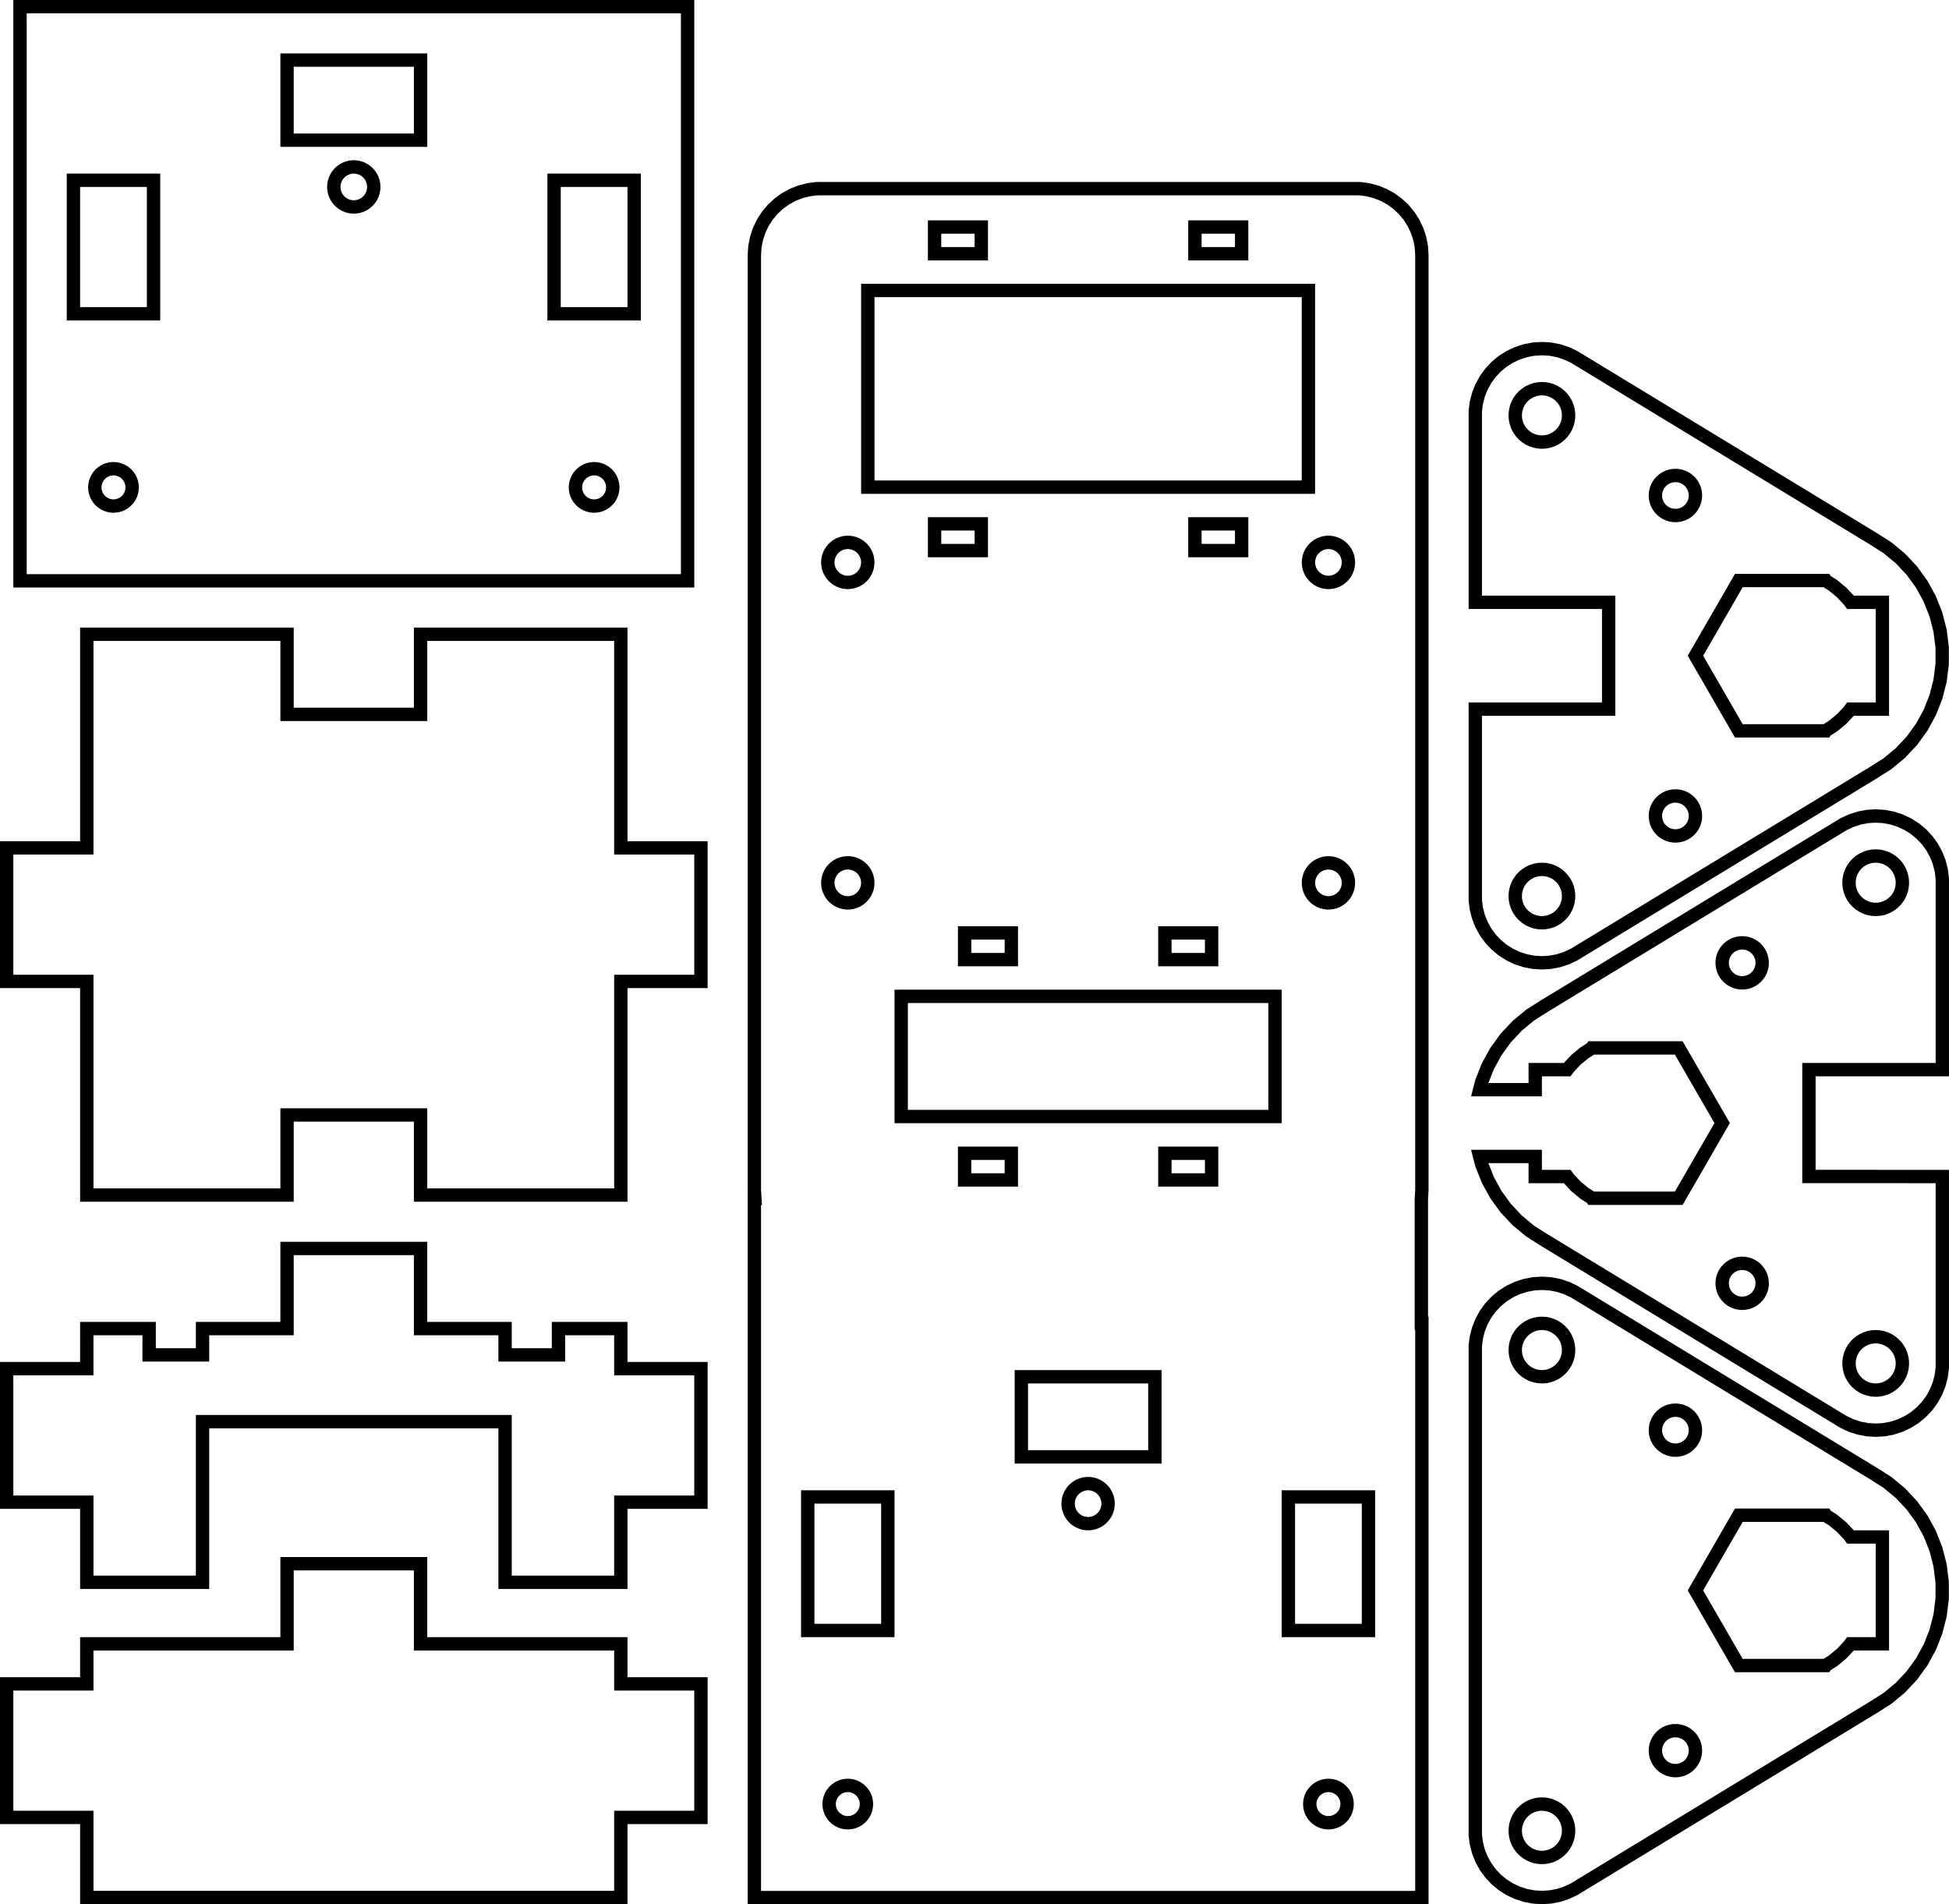 <?xml version="1.0" encoding="UTF-8" standalone="no"?>
<svg
   width="145.98mm"
   height="142.609mm"
   viewBox="-1 -125 145.98 142.609"
   version="1.1"
   id="svg3141"
   sodipodi:docname="z_axis_assembly_prototype_2.svg"
   inkscape:version="1.1.2 (0a00cf5339, 2022-02-04, custom)"
   xmlns:inkscape="http://www.inkscape.org/namespaces/inkscape"
   xmlns:sodipodi="http://sodipodi.sourceforge.net/DTD/sodipodi-0.dtd"
   xmlns="http://www.w3.org/2000/svg"
   xmlns:svg="http://www.w3.org/2000/svg"
   xmlns:rdf="http://www.w3.org/1999/02/22-rdf-syntax-ns#"
   xmlns:cc="http://creativecommons.org/ns#"
   xmlns:dc="http://purl.org/dc/elements/1.1/">
  <defs
     id="defs3145" />
  <sodipodi:namedview
     id="namedview3143"
     pagecolor="#ffffff"
     bordercolor="#666666"
     borderopacity="1.0"
     inkscape:pageshadow="2"
     inkscape:pageopacity="0.0"
     inkscape:pagecheckerboard="0"
     inkscape:document-units="mm"
     showgrid="false"
     inkscape:zoom="0.52223735"
     inkscape:cx="125.4219"
     inkscape:cy="217.33413"
     inkscape:window-width="1366"
     inkscape:window-height="750"
     inkscape:window-x="0"
     inkscape:window-y="0"
     inkscape:window-maximized="1"
     inkscape:current-layer="svg3141" />
  <title
     id="title3137">OpenSCAD Model</title>
  <g
     id="g3774"
     transform="translate(2.006,18.453)">
    <path
       d="m 48.494,-142.953 h -50 v 43 h 50 z"
       id="path3260"
       style="fill:none;stroke:#000000" />
    <path
       d="m 43.494,-79.953 v -16 h -15 v 6 h -10 v -6 h -15 v 16 h -6 v 10 h 6 v 16 h 15 v -6 h 10 v 6 h 15 v -16 h 6 v -10 z"
       id="path3256"
       style="fill:none;stroke:#000000" />
    <path
       d="m 3.494,-30.953 v 6 h 8.67 v -12.03 h 22.66 v 12.03 h 8.67 v -6 h 6 v -10 h -6 v -3 h -4.67 v 1.97 h -4 v -1.97 H 28.494 v -6 h -10 v 6 h -6.33 v 1.97 h -4 v -1.97 h -4.67 v 3 h -6 v 10 z"
       id="path3258"
       style="fill:none;stroke:#000000" />
    <path
       d="m 3.494,-7.344 v 6 h 40 v -6 h 6 v -10 h -6 v -3 h -15 v -6 h -10 v 6 h -15 v 3 h -6 v 10 z"
       id="path3254"
       style="fill:none;stroke:#000000" />
    <path
       d="m 132.483,-55.345 v -8 h 9.99 v -14.314 l -0.079,-0.623 -0.156,-0.608 -0.231,-0.584 -0.302,-0.55 -0.369,-0.508 -0.43,-0.458 -0.484,-0.4 -0.53,-0.336 -0.568,-0.267 -0.597,-0.194 -0.617,-0.118 -0.627,-0.039 -0.627,0.039 -0.617,0.118 -0.597,0.194 -0.568,0.267 -22.409,13.618 -1.06,0.673 -0.967,0.8 -0.86,0.915 -0.738,1.016 -0.605,1.101 -0.463,1.168 -0.151,0.59 h 4.162 v -1.5 h 2.388 l 0.104,-0.143 0.558,-0.595 0.629,-0.52 0.563,-0.357 0.008,-0.013 h 6.5 l 3.25,5.629 -3.25,5.629 h -6.5 l -0.008,-0.013 -0.563,-0.357 -0.629,-0.52 -0.558,-0.595 -0.104,-0.143 h -2.388 v -1.5 h -4.162 l 0.151,0.59 0.463,1.168 0.605,1.101 0.738,1.016 0.86,0.915 0.967,0.8 1.06,0.673 22.409,13.618 0.568,0.267 0.597,0.194 0.617,0.118 0.627,0.039 0.627,-0.039 0.617,-0.118 0.597,-0.194 0.568,-0.267 0.53,-0.336 0.484,-0.4 0.43,-0.458 0.369,-0.508 0.302,-0.55 0.231,-0.584 0.156,-0.608 0.079,-0.623 v -14.314 z"
       id="path3230"
       style="fill:none;stroke:#000000" />
    <path
       d="m 142.306,-96.219 -0.312,-1.216 -0.462,-1.168 -0.605,-1.101 -0.738,-1.016 -0.86,-0.915 -0.968,-0.8 -1.06,-0.673 -22.409,-13.619 -0.568,-0.267 -0.598,-0.194 -0.616,-0.118 -0.627,-0.039 -0.627,0.039 -0.616,0.118 -0.598,0.194 -0.568,0.267 -0.53,0.337 -0.484,0.4 -0.43,0.458 -0.369,0.508 -0.302,0.55 -0.231,0.584 -0.156,0.608 -0.079,0.623 v 14.314 h 9.99 v 8 h -9.99 v 14.314 l 0.079,0.623 0.156,0.608 0.231,0.584 0.302,0.55 0.369,0.508 0.43,0.458 0.484,0.4 0.53,0.336 0.568,0.267 0.598,0.194 0.616,0.118 0.627,0.039 0.627,-0.039 0.616,-0.118 0.598,-0.194 0.568,-0.267 22.409,-13.618 1.06,-0.673 0.968,-0.8 0.86,-0.915 0.738,-1.016 0.605,-1.101 0.462,-1.168 0.312,-1.216 0.157,-1.246 v -1.256 z"
       id="path3218"
       style="fill:none;stroke:#000000" />
    <path
       d="m 142.306,-26.219 -0.312,-1.216 -0.462,-1.168 -0.605,-1.101 -0.738,-1.016 -0.86,-0.916 -0.968,-0.8 -1.06,-0.673 -22.409,-13.618 -0.568,-0.267 -0.598,-0.194 -0.616,-0.118 -0.627,-0.039 -0.627,0.039 -0.616,0.118 -0.598,0.194 -0.568,0.267 -0.53,0.336 -0.484,0.4 -0.43,0.458 -0.369,0.508 -0.302,0.55 -0.231,0.584 -0.156,0.608 -0.079,0.623 v 36.628 l 0.079,0.623 0.156,0.608 0.231,0.584 0.302,0.55 0.369,0.508 0.43,0.458 0.484,0.4 0.53,0.336 0.568,0.267 0.598,0.194 0.616,0.118 0.627,0.039 0.627,-0.039 0.616,-0.118 0.598,-0.194 0.568,-0.267 22.409,-13.618 1.06,-0.673 0.968,-0.8 0.86,-0.915 0.738,-1.016 0.605,-1.101 0.462,-1.168 0.312,-1.216 0.157,-1.246 v -1.256 z"
       id="path3139"
       style="fill:none;stroke:#000000" />
    <path
       id="path944"
       style="fill:none;stroke:#000000;stroke-width:1"
       d="m 58.18,-129.324 -0.623,0.079 -0.608,0.156 -0.584,0.231 -0.55,0.303 -0.508,0.369 -0.458,0.43 -0.4,0.484 -0.336,0.53 -0.267,0.568 -0.194,0.597 -0.118,0.617 -0.039,0.627 v 70 l 0.039,0.627 h -0.039 v 9.364 43 H 103.493 V -44.344 h -0.039 v -9.364 l 0.039,-0.627 v -70 l -0.039,-0.627 -0.118,-0.617 -0.194,-0.597 -0.267,-0.568 -0.336,-0.53 -0.4,-0.484 -0.458,-0.43 -0.508,-0.369 -0.55,-0.303 -0.584,-0.231 -0.608,-0.156 -0.623,-0.079 z" />
  </g>
  <g
     id="g3764"
     transform="translate(2.006,18.453)">
    <path
       d="m 41.406,-105.556 -0.174,-0.022 -0.17,-0.044 -0.164,-0.065 -0.154,-0.085 -0.142,-0.103 -0.128,-0.12 -0.112,-0.135 -0.094,-0.148 -0.075,-0.159 -0.054,-0.167 -0.033,-0.173 -0.011,-0.175 0.011,-0.175 0.033,-0.173 0.054,-0.167 0.075,-0.159 0.094,-0.148 0.112,-0.135 0.128,-0.12 0.142,-0.103 0.154,-0.085 0.164,-0.065 0.17,-0.044 0.174,-0.022 h 0.176 l 0.174,0.022 0.17,0.044 0.164,0.065 0.154,0.085 0.142,0.103 0.128,0.12 0.112,0.135 0.094,0.148 0.075,0.159 0.054,0.167 0.033,0.173 0.011,0.175 -0.011,0.175 -0.033,0.173 -0.054,0.167 -0.075,0.159 -0.094,0.148 -0.112,0.135 -0.128,0.12 -0.142,0.103 -0.154,0.085 -0.164,0.065 -0.17,0.044 -0.174,0.022 z"
       id="path3272"
       style="fill:none;stroke:#000000" />
    <path
       d="m 5.406,-105.556 -0.174,-0.022 -0.17,-0.044 -0.163,-0.065 -0.154,-0.085 -0.142,-0.103 -0.128,-0.12 -0.112,-0.135 -0.094,-0.148 -0.075,-0.159 -0.054,-0.167 -0.033,-0.173 -0.011,-0.175 0.011,-0.175 0.033,-0.173 0.054,-0.167 0.075,-0.159 0.094,-0.148 0.112,-0.135 0.128,-0.12 0.142,-0.103 0.154,-0.085 0.163,-0.065 0.17,-0.044 0.174,-0.022 h 0.176 l 0.174,0.022 0.17,0.044 0.163,0.065 0.154,0.085 0.142,0.103 0.128,0.12 0.112,0.135 0.094,0.148 0.075,0.159 0.054,0.167 0.033,0.173 0.011,0.175 -0.011,0.175 -0.033,0.173 -0.054,0.167 -0.075,0.159 -0.094,0.148 -0.112,0.135 -0.128,0.12 -0.142,0.103 -0.154,0.085 -0.163,0.065 -0.17,0.044 -0.174,0.022 z"
       id="path3270"
       style="fill:none;stroke:#000000" />
    <path
       d="m 2.494,-119.953 v -10 h 6 v 10 z"
       id="path3268"
       style="fill:none;stroke:#000000" />
    <path
       d="m 38.494,-119.953 v -10 h 6 v 10 z"
       id="path3266"
       style="fill:none;stroke:#000000" />
    <path
       d="m 23.399,-127.956 -0.187,-0.024 -0.182,-0.047 -0.175,-0.069 -0.165,-0.091 -0.152,-0.111 -0.137,-0.129 -0.12,-0.145 -0.101,-0.159 -0.08,-0.17 -0.058,-0.179 -0.035,-0.185 -0.012,-0.188 0.012,-0.188 0.035,-0.185 0.058,-0.179 0.08,-0.17 0.101,-0.159 0.12,-0.145 0.137,-0.129 0.152,-0.111 0.165,-0.091 0.175,-0.069 0.182,-0.047 0.187,-0.024 h 0.188 l 0.187,0.024 0.182,0.047 0.175,0.069 0.165,0.091 0.152,0.111 0.137,0.129 0.12,0.145 0.101,0.159 0.08,0.17 0.058,0.179 0.035,0.185 0.012,0.188 -0.012,0.188 -0.035,0.185 -0.058,0.179 -0.08,0.17 -0.101,0.159 -0.12,0.145 -0.137,0.129 -0.152,0.111 -0.165,0.091 -0.175,0.069 -0.182,0.047 -0.187,0.024 z"
       id="path3264"
       style="fill:none;stroke:#000000" />
    <path
       d="m 18.494,-132.953 v -6 h 10 v 6 z"
       id="path3262"
       style="fill:none;stroke:#000000" />
    <path
       d="m 139.479,-41.22 -0.031,0.249 -0.062,0.243 -0.092,0.234 -0.121,0.22 -0.148,0.203 -0.172,0.183 -0.194,0.16 -0.212,0.135 -0.227,0.107 -0.239,0.078 -0.247,0.047 -0.251,0.016 -0.251,-0.016 -0.247,-0.047 -0.239,-0.078 -0.227,-0.107 -0.212,-0.135 -0.194,-0.16 -0.172,-0.183 -0.148,-0.203 -0.121,-0.22 -0.092,-0.234 -0.062,-0.243 -0.031,-0.249 v -0.251 l 0.031,-0.249 0.062,-0.243 0.092,-0.234 0.121,-0.22 0.148,-0.203 0.172,-0.183 0.194,-0.16 0.212,-0.135 0.227,-0.107 0.239,-0.078 0.247,-0.047 0.251,-0.016 0.251,0.016 0.247,0.047 0.239,0.078 0.227,0.107 0.212,0.135 0.194,0.16 0.172,0.183 0.148,0.203 0.121,0.22 0.092,0.234 0.062,0.243 0.031,0.249 z"
       id="path3238"
       style="fill:none;stroke:#000000" />
    <path
       d="m 139.479,-77.22 -0.031,0.249 -0.062,0.243 -0.092,0.234 -0.121,0.22 -0.148,0.203 -0.172,0.183 -0.194,0.16 -0.212,0.135 -0.227,0.107 -0.239,0.078 -0.247,0.047 -0.251,0.016 -0.251,-0.016 -0.247,-0.047 -0.239,-0.078 -0.227,-0.107 -0.212,-0.135 -0.194,-0.16 -0.172,-0.183 -0.148,-0.203 -0.121,-0.22 -0.092,-0.234 -0.062,-0.243 -0.031,-0.249 v -0.251 l 0.031,-0.249 0.062,-0.243 0.092,-0.234 0.121,-0.22 0.148,-0.203 0.172,-0.183 0.194,-0.16 0.212,-0.135 0.227,-0.107 0.239,-0.078 0.247,-0.047 0.251,-0.016 0.251,0.016 0.247,0.047 0.239,0.078 0.227,0.107 0.212,0.135 0.194,0.16 0.172,0.183 0.148,0.203 0.121,0.22 0.092,0.234 0.062,0.243 0.031,0.249 z"
       id="path3236"
       style="fill:none;stroke:#000000" />
    <path
       d="m 128.98,-71.251 -0.024,0.187 -0.046,0.182 -0.07,0.175 -0.091,0.165 -0.11,0.152 -0.129,0.137 -0.145,0.12 -0.159,0.101 -0.171,0.08 -0.179,0.058 -0.185,0.035 -0.188,0.012 -0.188,-0.012 -0.185,-0.035 -0.179,-0.058 -0.171,-0.08 -0.159,-0.101 -0.145,-0.12 -0.129,-0.137 -0.11,-0.152 -0.091,-0.165 -0.07,-0.175 -0.046,-0.182 -0.024,-0.187 v -0.188 l 0.024,-0.187 0.046,-0.182 0.07,-0.175 0.091,-0.165 0.11,-0.152 0.129,-0.137 0.145,-0.12 0.159,-0.101 0.171,-0.08 0.179,-0.058 0.185,-0.035 0.188,-0.012 0.188,0.012 0.185,0.035 0.179,0.058 0.171,0.08 0.159,0.101 0.145,0.12 0.129,0.137 0.11,0.152 0.091,0.165 0.07,0.175 0.046,0.182 0.024,0.187 z"
       id="path3234"
       style="fill:none;stroke:#000000" />
    <path
       d="m 128.98,-47.251 -0.024,0.187 -0.046,0.182 -0.07,0.175 -0.091,0.165 -0.11,0.152 -0.129,0.137 -0.145,0.12 -0.159,0.101 -0.171,0.08 -0.179,0.058 -0.185,0.035 -0.188,0.012 -0.188,-0.012 -0.185,-0.035 -0.179,-0.058 -0.171,-0.08 -0.159,-0.101 -0.145,-0.12 -0.129,-0.137 -0.11,-0.152 -0.091,-0.165 -0.07,-0.175 -0.046,-0.182 -0.024,-0.187 v -0.188 l 0.024,-0.187 0.046,-0.182 0.07,-0.175 0.091,-0.165 0.11,-0.152 0.129,-0.137 0.145,-0.12 0.159,-0.101 0.171,-0.08 0.179,-0.058 0.185,-0.035 0.188,-0.012 0.188,0.012 0.185,0.035 0.179,0.058 0.171,0.08 0.159,0.101 0.145,0.12 0.129,0.137 0.11,0.152 0.091,0.165 0.07,0.175 0.046,0.182 0.024,0.187 z"
       id="path3232"
       style="fill:none;stroke:#000000" />
    <path
       d="m 137.983,-90.345 h -2.388 l -0.104,0.143 -0.559,0.595 -0.629,0.52 -0.563,0.357 -0.008,0.013 h -6.5 l -3.25,-5.629 3.25,-5.629 h 6.5 l 0.008,0.013 0.563,0.357 0.629,0.52 0.559,0.595 0.104,0.143 h 2.388 z"
       id="path3228"
       style="fill:none;stroke:#000000" />
    <path
       d="m 123.98,-82.251 -0.024,0.187 -0.046,0.182 -0.07,0.175 -0.091,0.165 -0.11,0.152 -0.129,0.137 -0.145,0.12 -0.159,0.101 -0.171,0.08 -0.179,0.058 -0.185,0.035 -0.188,0.012 -0.188,-0.012 -0.185,-0.035 -0.179,-0.058 -0.171,-0.08 -0.159,-0.101 -0.145,-0.12 -0.129,-0.137 -0.11,-0.152 -0.091,-0.165 -0.07,-0.175 -0.046,-0.182 -0.024,-0.187 v -0.188 l 0.024,-0.187 0.046,-0.182 0.07,-0.175 0.091,-0.165 0.11,-0.152 0.129,-0.137 0.145,-0.12 0.159,-0.101 0.171,-0.08 0.179,-0.058 0.185,-0.035 0.188,-0.012 0.188,0.012 0.185,0.035 0.179,0.058 0.171,0.08 0.159,0.101 0.145,0.12 0.129,0.137 0.11,0.152 0.091,0.165 0.07,0.175 0.046,0.182 0.024,0.187 z"
       id="path3226"
       style="fill:none;stroke:#000000" />
    <path
       d="m 123.98,-106.251 -0.024,0.187 -0.046,0.183 -0.07,0.175 -0.091,0.165 -0.11,0.152 -0.129,0.137 -0.145,0.121 -0.159,0.1 -0.171,0.081 -0.179,0.058 -0.185,0.035 -0.188,0.012 -0.188,-0.012 -0.185,-0.035 -0.179,-0.058 -0.171,-0.081 -0.159,-0.1 -0.145,-0.121 -0.129,-0.137 -0.11,-0.152 -0.091,-0.165 -0.07,-0.175 -0.046,-0.183 -0.024,-0.187 v -0.188 l 0.024,-0.187 0.046,-0.183 0.07,-0.175 0.091,-0.165 0.11,-0.152 0.129,-0.137 0.145,-0.121 0.159,-0.1 0.171,-0.081 0.179,-0.058 0.185,-0.035 0.188,-0.012 0.188,0.012 0.185,0.035 0.179,0.058 0.171,0.081 0.159,0.1 0.145,0.121 0.129,0.137 0.11,0.152 0.091,0.165 0.07,0.175 0.046,0.183 0.024,0.187 z"
       id="path3224"
       style="fill:none;stroke:#000000" />
    <path
       d="m 114.479,-112.219 -0.031,0.249 -0.063,0.243 -0.092,0.234 -0.121,0.22 -0.148,0.203 -0.172,0.183 -0.193,0.16 -0.212,0.135 -0.228,0.107 -0.239,0.077 -0.246,0.047 -0.251,0.016 -0.251,-0.016 -0.246,-0.047 -0.239,-0.077 -0.228,-0.107 -0.212,-0.135 -0.193,-0.16 -0.172,-0.183 -0.148,-0.203 -0.121,-0.22 -0.092,-0.234 -0.063,-0.243 -0.031,-0.249 v -0.252 l 0.031,-0.249 0.063,-0.243 0.092,-0.234 0.121,-0.22 0.148,-0.203 0.172,-0.183 0.193,-0.16 0.212,-0.135 0.228,-0.107 0.239,-0.077 0.246,-0.047 0.251,-0.016 0.251,0.016 0.246,0.047 0.239,0.077 0.228,0.107 0.212,0.135 0.193,0.16 0.172,0.183 0.148,0.203 0.121,0.22 0.092,0.234 0.063,0.243 0.031,0.249 z"
       id="path3222"
       style="fill:none;stroke:#000000" />
    <path
       d="m 114.479,-76.22 -0.031,0.249 -0.063,0.243 -0.092,0.234 -0.121,0.22 -0.148,0.203 -0.172,0.183 -0.193,0.16 -0.212,0.135 -0.228,0.107 -0.239,0.078 -0.246,0.047 -0.251,0.016 -0.251,-0.016 -0.246,-0.047 -0.239,-0.078 -0.228,-0.107 -0.212,-0.135 -0.193,-0.16 -0.172,-0.183 -0.148,-0.203 -0.121,-0.22 -0.092,-0.234 -0.063,-0.243 -0.031,-0.249 v -0.251 l 0.031,-0.249 0.063,-0.243 0.092,-0.234 0.121,-0.22 0.148,-0.203 0.172,-0.183 0.193,-0.16 0.212,-0.135 0.228,-0.107 0.239,-0.078 0.246,-0.047 0.251,-0.016 0.251,0.016 0.246,0.047 0.239,0.078 0.228,0.107 0.212,0.135 0.193,0.16 0.172,0.183 0.148,0.203 0.121,0.22 0.092,0.234 0.063,0.243 0.031,0.249 z"
       id="path3220"
       style="fill:none;stroke:#000000" />
    <path
       d="m 137.983,-20.345 h -2.388 l -0.104,0.143 -0.559,0.595 -0.629,0.52 -0.563,0.357 -0.008,0.013 h -6.5 l -3.25,-5.629 3.25,-5.629 h 6.5 l 0.008,0.013 0.563,0.357 0.629,0.52 0.559,0.595 0.104,0.143 h 2.388 z"
       id="path3216"
       style="fill:none;stroke:#000000" />
    <path
       d="m 123.98,-12.251 -0.024,0.187 -0.046,0.182 -0.07,0.175 -0.091,0.165 -0.11,0.152 -0.129,0.137 -0.145,0.12 -0.159,0.101 -0.171,0.08 -0.179,0.058 -0.185,0.035 -0.188,0.012 -0.188,-0.012 -0.185,-0.035 -0.179,-0.058 -0.171,-0.08 -0.159,-0.101 -0.145,-0.12 -0.129,-0.137 -0.11,-0.152 -0.091,-0.165 -0.07,-0.175 -0.046,-0.182 -0.024,-0.187 v -0.188 l 0.024,-0.187 0.046,-0.182 0.07,-0.175 0.091,-0.165 0.11,-0.152 0.129,-0.137 0.145,-0.12 0.159,-0.101 0.171,-0.08 0.179,-0.058 0.185,-0.035 0.188,-0.012 0.188,0.012 0.185,0.035 0.179,0.058 0.171,0.08 0.159,0.101 0.145,0.12 0.129,0.137 0.11,0.152 0.091,0.165 0.07,0.175 0.046,0.182 0.024,0.187 z"
       id="path3214"
       style="fill:none;stroke:#000000" />
    <path
       d="m 123.98,-36.251 -0.024,0.187 -0.046,0.182 -0.07,0.175 -0.091,0.165 -0.11,0.152 -0.129,0.137 -0.145,0.12 -0.159,0.101 -0.171,0.08 -0.179,0.058 -0.185,0.035 -0.188,0.012 -0.188,-0.012 -0.185,-0.035 -0.179,-0.058 -0.171,-0.08 -0.159,-0.101 -0.145,-0.12 -0.129,-0.137 -0.11,-0.152 -0.091,-0.165 -0.07,-0.175 -0.046,-0.182 -0.024,-0.187 v -0.188 l 0.024,-0.187 0.046,-0.182 0.07,-0.175 0.091,-0.165 0.11,-0.152 0.129,-0.137 0.145,-0.12 0.159,-0.101 0.171,-0.08 0.179,-0.058 0.185,-0.035 0.188,-0.012 0.188,0.012 0.185,0.035 0.179,0.058 0.171,0.08 0.159,0.101 0.145,0.12 0.129,0.137 0.11,0.152 0.091,0.165 0.07,0.175 0.046,0.182 0.024,0.187 z"
       id="path3212"
       style="fill:none;stroke:#000000" />
    <path
       d="m 114.479,-6.22 -0.031,0.249 -0.063,0.243 -0.092,0.234 -0.121,0.22 -0.148,0.203 -0.172,0.183 -0.193,0.16 -0.212,0.135 -0.228,0.107 -0.239,0.078 -0.246,0.047 -0.251,0.016 -0.251,-0.016 -0.246,-0.047 -0.239,-0.078 -0.228,-0.107 -0.212,-0.135 -0.193,-0.16 -0.172,-0.183 -0.148,-0.203 -0.121,-0.22 -0.092,-0.234 -0.063,-0.243 -0.031,-0.249 v -0.251 l 0.031,-0.249 0.063,-0.243 0.092,-0.234 0.121,-0.22 0.148,-0.203 0.172,-0.183 0.193,-0.16 0.212,-0.135 0.228,-0.107 0.239,-0.078 0.246,-0.047 0.251,-0.016 0.251,0.016 0.246,0.047 0.239,0.078 0.228,0.107 0.212,0.135 0.193,0.16 0.172,0.183 0.148,0.203 0.121,0.22 0.092,0.234 0.063,0.243 0.031,0.249 z"
       id="path3210"
       style="fill:none;stroke:#000000" />
    <path
       d="m 114.479,-42.22 -0.031,0.249 -0.063,0.243 -0.092,0.234 -0.121,0.22 -0.148,0.203 -0.172,0.183 -0.193,0.16 -0.212,0.135 -0.228,0.107 -0.239,0.078 -0.246,0.047 -0.251,0.016 -0.251,-0.016 -0.246,-0.047 -0.239,-0.078 -0.228,-0.107 -0.212,-0.135 -0.193,-0.16 -0.172,-0.183 -0.148,-0.203 -0.121,-0.22 -0.092,-0.234 -0.063,-0.243 -0.031,-0.249 v -0.251 l 0.031,-0.249 0.063,-0.243 0.092,-0.234 0.121,-0.22 0.148,-0.203 0.172,-0.183 0.193,-0.16 0.212,-0.135 0.228,-0.107 0.239,-0.078 0.246,-0.047 0.251,-0.016 0.251,0.016 0.246,0.047 0.239,0.078 0.228,0.107 0.212,0.135 0.193,0.16 0.172,0.183 0.148,0.203 0.121,0.22 0.092,0.234 0.063,0.243 0.031,0.249 z"
       id="path3208"
       style="fill:none;stroke:#000000" />
    <path
       d="m 70.493,-126.45 v 2 h -3.5 v -2 z"
       id="path1231"
       style="fill:none;stroke:#000000" />
    <path
       d="m 89.993,-126.45 v 2 h -3.5 v -2 z"
       id="path1229"
       style="fill:none;stroke:#000000" />
    <path
       d="m 94.993,-121.7 v 14.731 h -33 v -14.731 z"
       id="path1227"
       style="fill:none;stroke:#000000" />
    <path
       d="m 70.493,-104.219 v 2 h -3.5 v -2 z"
       id="path1225"
       style="fill:none;stroke:#000000" />
    <path
       d="m 89.993,-104.219 v 2 h -3.5 v -2 z"
       id="path1223"
       style="fill:none;stroke:#000000" />
    <path
       d="m 60.588,-102.832 0.187,0.024 0.182,0.047 0.175,0.069 0.165,0.091 0.152,0.111 0.137,0.129 0.12,0.145 0.101,0.159 0.08,0.17 0.058,0.179 0.035,0.185 0.012,0.188 -0.012,0.188 -0.035,0.185 -0.058,0.179 -0.08,0.17 -0.101,0.159 -0.12,0.145 -0.137,0.129 -0.152,0.111 -0.165,0.091 -0.175,0.069 -0.182,0.047 -0.187,0.024 h -0.188 l -0.187,-0.024 -0.182,-0.047 -0.175,-0.069 -0.165,-0.091 -0.152,-0.111 -0.137,-0.129 -0.12,-0.145 -0.101,-0.159 -0.08,-0.17 -0.058,-0.179 -0.035,-0.185 -0.012,-0.188 0.012,-0.188 0.035,-0.185 0.058,-0.179 0.08,-0.17 0.101,-0.159 0.12,-0.145 0.137,-0.129 0.152,-0.111 0.165,-0.091 0.175,-0.069 0.182,-0.047 0.187,-0.024 z"
       id="path1221"
       style="fill:none;stroke:#000000" />
    <path
       d="m 96.588,-102.832 0.187,0.024 0.182,0.047 0.175,0.069 0.165,0.091 0.152,0.111 0.137,0.129 0.12,0.145 0.101,0.159 0.08,0.17 0.058,0.179 0.035,0.185 0.012,0.188 -0.012,0.188 -0.035,0.185 -0.058,0.179 -0.08,0.17 -0.101,0.159 -0.12,0.145 -0.137,0.129 -0.152,0.111 -0.165,0.091 -0.175,0.069 -0.182,0.047 -0.187,0.024 h -0.188 l -0.187,-0.024 -0.182,-0.047 -0.175,-0.069 -0.165,-0.091 -0.152,-0.111 -0.137,-0.129 -0.12,-0.145 -0.101,-0.159 -0.08,-0.17 -0.058,-0.179 -0.035,-0.185 -0.012,-0.188 0.012,-0.188 0.035,-0.185 0.058,-0.179 0.08,-0.17 0.101,-0.159 0.12,-0.145 0.137,-0.129 0.152,-0.111 0.165,-0.091 0.175,-0.069 0.182,-0.047 0.187,-0.024 z"
       id="path1219"
       style="fill:none;stroke:#000000" />
    <path
       d="m 60.588,-78.832 0.187,0.024 0.182,0.047 0.175,0.069 0.165,0.091 0.152,0.111 0.137,0.129 0.12,0.145 0.101,0.159 0.08,0.17 0.058,0.179 0.035,0.185 0.012,0.188 -0.012,0.188 -0.035,0.185 -0.058,0.179 -0.08,0.17 -0.101,0.159 -0.12,0.145 -0.137,0.129 -0.152,0.111 -0.165,0.091 -0.175,0.069 -0.182,0.047 -0.187,0.024 h -0.188 l -0.187,-0.024 -0.182,-0.047 -0.175,-0.069 -0.165,-0.091 -0.152,-0.111 -0.137,-0.129 -0.12,-0.145 -0.101,-0.159 -0.08,-0.17 -0.058,-0.179 -0.035,-0.185 -0.012,-0.188 0.012,-0.188 0.035,-0.185 0.058,-0.179 0.08,-0.17 0.101,-0.159 0.12,-0.145 0.137,-0.129 0.152,-0.111 0.165,-0.091 0.175,-0.069 0.182,-0.047 0.187,-0.024 z"
       id="path1217"
       style="fill:none;stroke:#000000" />
    <path
       d="m 96.588,-78.832 0.187,0.024 0.182,0.047 0.175,0.069 0.165,0.091 0.152,0.111 0.137,0.129 0.12,0.145 0.101,0.159 0.08,0.17 0.058,0.179 0.035,0.185 0.012,0.188 -0.012,0.188 -0.035,0.185 -0.058,0.179 -0.08,0.17 -0.101,0.159 -0.12,0.145 -0.137,0.129 -0.152,0.111 -0.165,0.091 -0.175,0.069 -0.182,0.047 -0.187,0.024 h -0.188 l -0.187,-0.024 -0.182,-0.047 -0.175,-0.069 -0.165,-0.091 -0.152,-0.111 -0.137,-0.129 -0.12,-0.145 -0.101,-0.159 -0.08,-0.17 -0.058,-0.179 -0.035,-0.185 -0.012,-0.188 0.012,-0.188 0.035,-0.185 0.058,-0.179 0.08,-0.17 0.101,-0.159 0.12,-0.145 0.137,-0.129 0.152,-0.111 0.165,-0.091 0.175,-0.069 0.182,-0.047 0.187,-0.024 z"
       id="path1215"
       style="fill:none;stroke:#000000" />
    <path
       d="m 72.743,-73.585 v 2 h -3.5 v -2 z"
       id="path1213"
       style="fill:none;stroke:#000000" />
    <path
       d="m 87.743,-73.585 v 2 h -3.5 v -2 z"
       id="path1211"
       style="fill:none;stroke:#000000" />
    <path
       d="m 92.493,-68.835 v 9 h -28 v -9 z"
       id="path1209"
       style="fill:none;stroke:#000000" />
    <path
       d="m 72.743,-57.085 v 2 h -3.5 v -2 z"
       id="path1207"
       style="fill:none;stroke:#000000" />
    <path
       d="m 87.743,-57.085 v 2 h -3.5 v -2 z"
       id="path1205"
       style="fill:none;stroke:#000000" />
    <path
       d="m 96.405,-6.947 -0.174,-0.022 -0.17,-0.044 -0.164,-0.065 -0.154,-0.085 -0.142,-0.103 -0.128,-0.12 -0.112,-0.135 -0.094,-0.148 -0.075,-0.159 -0.054,-0.167 -0.033,-0.173 -0.011,-0.175 0.011,-0.175 0.033,-0.173 0.054,-0.167 0.075,-0.159 0.094,-0.148 0.112,-0.135 0.128,-0.12 0.142,-0.103 0.154,-0.085 0.164,-0.065 0.17,-0.044 0.174,-0.022 h 0.176 l 0.174,0.022 0.17,0.044 0.164,0.065 0.154,0.085 0.142,0.103 0.128,0.12 0.112,0.135 0.094,0.148 0.075,0.159 0.054,0.167 0.033,0.173 0.011,0.175 -0.011,0.175 -0.033,0.173 -0.054,0.167 -0.075,0.159 -0.094,0.148 -0.112,0.135 -0.128,0.12 -0.142,0.103 -0.154,0.085 -0.164,0.065 -0.17,0.044 -0.174,0.022 z"
       id="path2256"
       style="fill:none;stroke:#000000" />
    <path
       d="m 60.405,-6.947 -0.174,-0.022 -0.17,-0.044 -0.163,-0.065 -0.154,-0.085 -0.142,-0.103 -0.128,-0.12 -0.112,-0.135 -0.094,-0.148 -0.075,-0.159 -0.054,-0.167 -0.033,-0.173 -0.011,-0.175 0.011,-0.175 0.033,-0.173 0.054,-0.167 0.075,-0.159 0.094,-0.148 0.112,-0.135 0.128,-0.12 0.142,-0.103 0.154,-0.085 0.163,-0.065 0.17,-0.044 0.174,-0.022 h 0.176 l 0.174,0.022 0.17,0.044 0.163,0.065 0.154,0.085 0.142,0.103 0.128,0.12 0.112,0.135 0.094,0.148 0.075,0.159 0.054,0.167 0.033,0.173 0.011,0.175 -0.011,0.175 -0.033,0.173 -0.054,0.167 -0.075,0.159 -0.094,0.148 -0.112,0.135 -0.128,0.12 -0.142,0.103 -0.154,0.085 -0.163,0.065 -0.17,0.044 -0.174,0.022 z"
       id="path2254"
       style="fill:none;stroke:#000000" />
    <path
       d="m 57.493,-21.344 v -10 h 6 v 10 z"
       id="path2252"
       style="fill:none;stroke:#000000" />
    <path
       d="m 93.493,-21.344 v -10 h 6 v 10 z"
       id="path2250"
       style="fill:none;stroke:#000000" />
    <path
       d="m 78.399,-29.347 -0.187,-0.024 -0.182,-0.047 -0.175,-0.069 -0.165,-0.091 -0.152,-0.111 -0.137,-0.129 -0.12,-0.145 -0.101,-0.159 -0.08,-0.17 -0.058,-0.179 -0.035,-0.185 -0.012,-0.188 0.012,-0.188 0.035,-0.185 0.058,-0.179 0.08,-0.17 0.101,-0.159 0.12,-0.145 0.137,-0.129 0.152,-0.111 0.165,-0.091 0.175,-0.069 0.182,-0.047 0.187,-0.024 h 0.188 l 0.187,0.024 0.182,0.047 0.175,0.069 0.165,0.091 0.152,0.111 0.137,0.129 0.12,0.145 0.101,0.159 0.08,0.17 0.058,0.179 0.035,0.185 0.012,0.188 -0.012,0.188 -0.035,0.185 -0.058,0.179 -0.08,0.17 -0.101,0.159 -0.12,0.145 -0.137,0.129 -0.152,0.111 -0.165,0.091 -0.175,0.069 -0.182,0.047 -0.187,0.024 z"
       id="path2248"
       style="fill:none;stroke:#000000" />
    <path
       d="m 73.493,-34.344 v -6 h 10 v 6 z"
       id="path2246"
       style="fill:none;stroke:#000000" />
  </g>
</svg>
